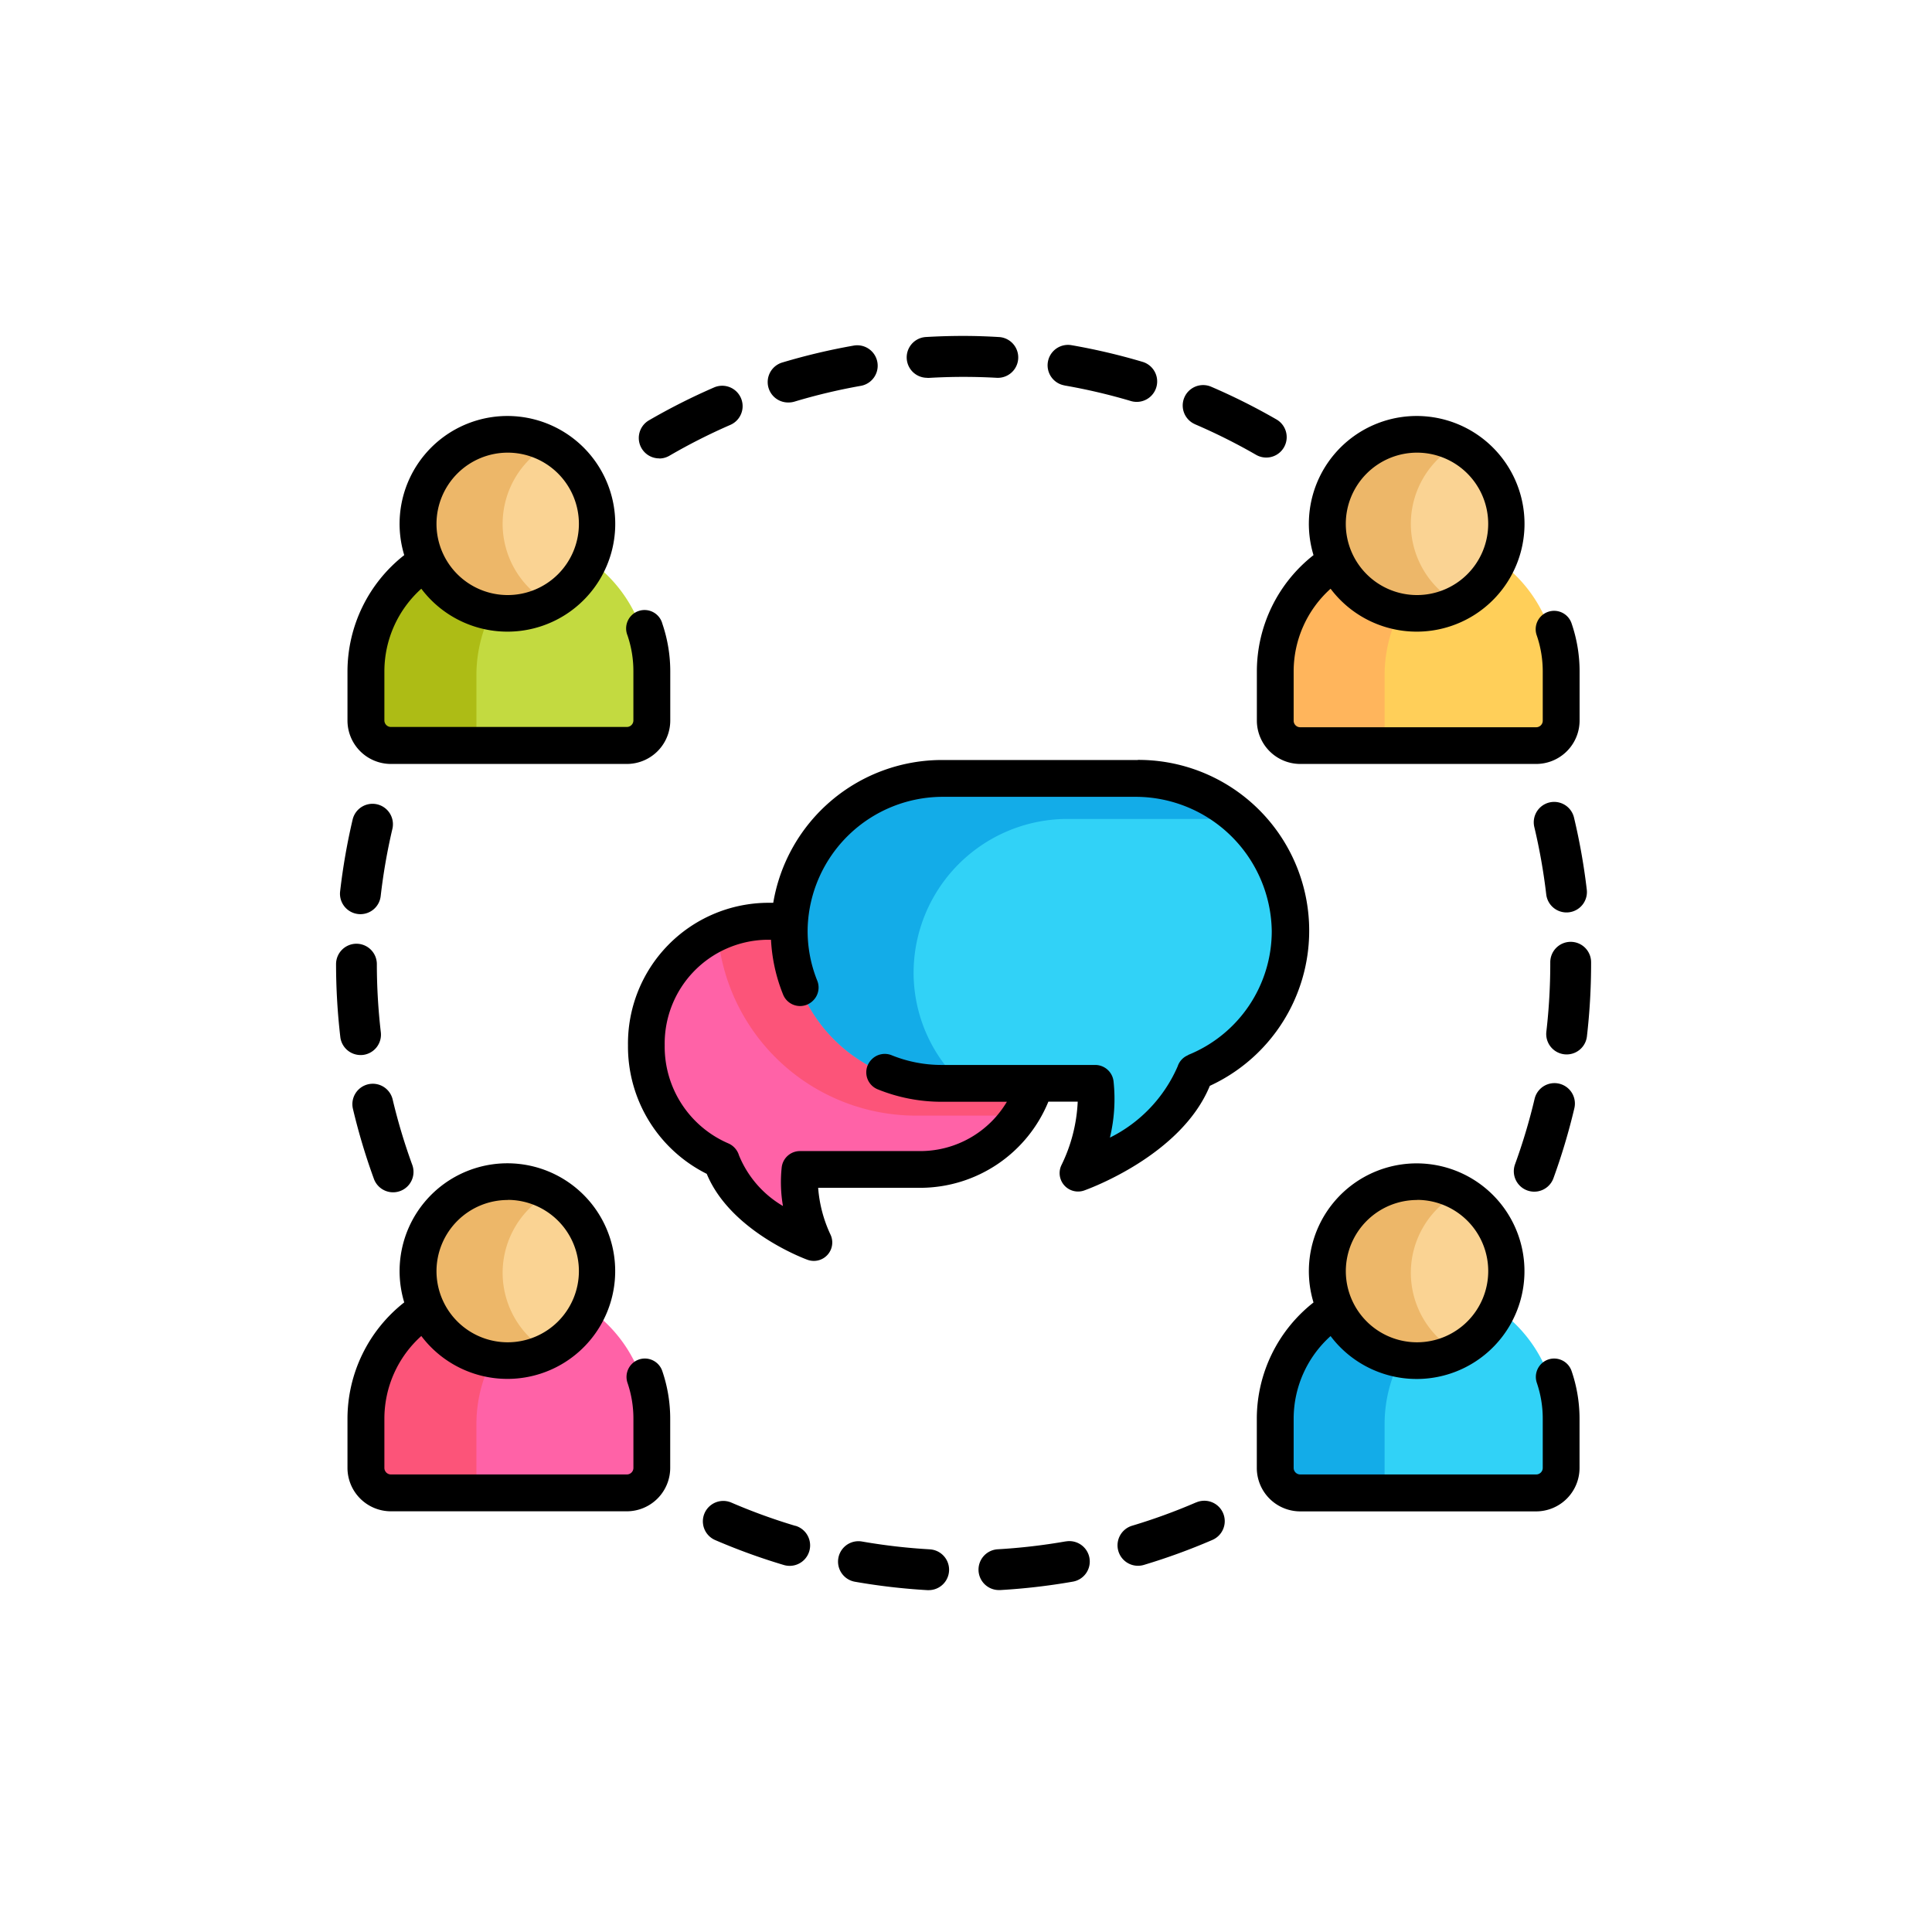 <svg xmlns="http://www.w3.org/2000/svg" width="69" height="69" viewBox="0 0 69 69">
  <g id="Grupo_57220" data-name="Grupo 57220" transform="translate(-1242 -2939)">
    <g id="grupo" transform="translate(1254 2950.797)">
      <path id="Trazado_101553" data-name="Trazado 101553" d="M22.66,88.94H14.007a.681.681,0,0,1-.681-.681v-1.91a5.008,5.008,0,0,1,5.008-5.008h0a5.008,5.008,0,0,1,5.008,5.008v1.91A.681.681,0,0,1,22.66,88.94Z" transform="translate(-12.159 -74.034)" fill="#c3da40"/>
      <path id="Trazado_101554" data-name="Trazado 101554" d="M130.649,249.283A4.293,4.293,0,0,1,128.8,247.1a4.461,4.461,0,0,1-2.687-4.139,4.412,4.412,0,0,1,4.335-4.475h5.517a4.477,4.477,0,0,1,0,8.95h-4.278a4.3,4.3,0,0,0,.044,1.143l.2,1.169a.187.187,0,0,1-.287.187Z" transform="translate(-115.069 -217.422)" fill="#ff62a7"/>
      <path id="Trazado_101555" data-name="Trazado 101555" d="M167.247,242.962a4.412,4.412,0,0,0-4.335-4.475h-5.517a4.193,4.193,0,0,0-1.749.382,7.113,7.113,0,0,0,7.128,6.6H166.5A4.551,4.551,0,0,0,167.247,242.962Z" transform="translate(-142.019 -217.422)" fill="#fc5479"/>
      <path id="Trazado_101556" data-name="Trazado 101556" d="M195.226,192.893a5.247,5.247,0,0,0,.12-1.735H189.99a5.489,5.489,0,1,1-.083-10.978h6.924A5.539,5.539,0,0,1,202.4,185.6a5.469,5.469,0,0,1-3.407,5.145,5.827,5.827,0,0,1-2.728,2.911l-1.028.593a.187.187,0,0,1-.275-.2Z" transform="translate(-168.272 -164.22)" fill="#31d2f7"/>
      <path id="Trazado_101557" data-name="Trazado 101557" d="M188.9,187.245a5.5,5.5,0,0,1,5.488-5.574h6.243a5.6,5.6,0,0,0-3.806-1.491h-6.924a5.489,5.489,0,1,0,.083,10.978h.677A5.425,5.425,0,0,1,188.9,187.245Z" transform="translate(-168.271 -164.22)" fill="#13ace8"/>
      <path id="Trazado_101558" data-name="Trazado 101558" d="M393.143,88.94H384.49a.681.681,0,0,1-.681-.681v-1.91a5.008,5.008,0,0,1,5.008-5.008h0a5.008,5.008,0,0,1,5.008,5.008v1.91A.681.681,0,0,1,393.143,88.94Z" transform="translate(-350.207 -74.034)" fill="#ffcf59"/>
      <path id="Trazado_101559" data-name="Trazado 101559" d="M22.66,394.468H14.007a.681.681,0,0,1-.681-.681v-1.91a5.008,5.008,0,0,1,5.008-5.008h0a5.008,5.008,0,0,1,5.008,5.008v1.91A.681.681,0,0,1,22.66,394.468Z" transform="translate(-12.159 -352.814)" fill="#ff62a7"/>
      <path id="Trazado_101560" data-name="Trazado 101560" d="M393.143,394.468H384.49a.681.681,0,0,1-.681-.681v-1.91a5.008,5.008,0,0,1,5.008-5.008h0a5.008,5.008,0,0,1,5.008,5.008v1.91A.681.681,0,0,1,393.143,394.468Z" transform="translate(-350.207 -352.814)" fill="#31d2f7"/>
      <path id="Trazado_101561" data-name="Trazado 101561" d="M17.173,88.259v-1.91a5.009,5.009,0,0,1,3.084-4.624,4.992,4.992,0,0,0-1.924-.384h0a5.008,5.008,0,0,0-5.008,5.008v1.91a.681.681,0,0,0,.681.681h3.848A.681.681,0,0,1,17.173,88.259Z" transform="translate(-12.158 -74.034)" fill="#adbc15"/>
      <path id="Trazado_101562" data-name="Trazado 101562" d="M387.655,88.259v-1.91a5.009,5.009,0,0,1,3.084-4.624,4.992,4.992,0,0,0-1.924-.384h0a5.008,5.008,0,0,0-5.008,5.008v1.91a.681.681,0,0,0,.681.681h3.848A.681.681,0,0,1,387.655,88.259Z" transform="translate(-350.205 -74.034)" fill="#ffb55c"/>
      <path id="Trazado_101563" data-name="Trazado 101563" d="M17.173,393.787v-1.91a5.009,5.009,0,0,1,3.084-4.624,4.993,4.993,0,0,0-1.924-.384h0a5.008,5.008,0,0,0-5.008,5.008v1.91a.681.681,0,0,0,.681.681h3.848A.681.681,0,0,1,17.173,393.787Z" transform="translate(-12.158 -352.814)" fill="#fc5479"/>
      <path id="Trazado_101564" data-name="Trazado 101564" d="M387.655,393.787v-1.91a5.009,5.009,0,0,1,3.084-4.624,4.994,4.994,0,0,0-1.924-.384h0a5.008,5.008,0,0,0-5.008,5.008v1.91a.681.681,0,0,0,.681.681h3.848A.681.681,0,0,1,387.655,393.787Z" transform="translate(-350.205 -352.814)" fill="#13ace8"/>
      <g id="Grupo_57155" data-name="Grupo 57155" transform="translate(2.886 3.667)">
        <path id="Trazado_101565" data-name="Trazado 101565" d="M36.209,46.261a3.245,3.245,0,1,1,3.245-3.245A3.249,3.249,0,0,1,36.209,46.261Z" transform="translate(-32.964 -39.771)" fill="#fad393"/>
        <path id="Trazado_101566" data-name="Trazado 101566" d="M406.691,46.261a3.245,3.245,0,1,1,3.245-3.245A3.249,3.249,0,0,1,406.691,46.261Z" transform="translate(-371.011 -39.771)" fill="#fad393"/>
        <path id="Trazado_101567" data-name="Trazado 101567" d="M36.209,351.79a3.245,3.245,0,1,1,3.245-3.245A3.249,3.249,0,0,1,36.209,351.79Z" transform="translate(-32.964 -318.551)" fill="#fad393"/>
        <path id="Trazado_101568" data-name="Trazado 101568" d="M406.691,351.79a3.245,3.245,0,1,1,3.245-3.245A3.249,3.249,0,0,1,406.691,351.79Z" transform="translate(-371.011 -318.551)" fill="#fad393"/>
      </g>
      <g id="Grupo_57156" data-name="Grupo 57156" transform="translate(2.886 3.667)">
        <path id="Trazado_101569" data-name="Trazado 101569" d="M36.028,43.016a3.248,3.248,0,0,1,1.713-2.86,3.245,3.245,0,1,0,0,5.719A3.247,3.247,0,0,1,36.028,43.016Z" transform="translate(-32.963 -39.771)" fill="#edb769"/>
        <path id="Trazado_101570" data-name="Trazado 101570" d="M406.511,43.016a3.248,3.248,0,0,1,1.713-2.86,3.245,3.245,0,1,0,0,5.719A3.247,3.247,0,0,1,406.511,43.016Z" transform="translate(-371.01 -39.771)" fill="#edb769"/>
        <path id="Trazado_101571" data-name="Trazado 101571" d="M36.028,348.545a3.248,3.248,0,0,1,1.713-2.86,3.245,3.245,0,1,0,0,5.719A3.248,3.248,0,0,1,36.028,348.545Z" transform="translate(-32.963 -318.551)" fill="#edb769"/>
        <path id="Trazado_101572" data-name="Trazado 101572" d="M406.511,348.545a3.248,3.248,0,0,1,1.713-2.86,3.245,3.245,0,1,0,0,5.719A3.248,3.248,0,0,1,406.511,348.545Z" transform="translate(-371.01 -318.551)" fill="#edb769"/>
      </g>
      <path id="Trazado_101573" data-name="Trazado 101573" d="M124.261,23.133a.727.727,0,0,0,.365-.1,20.948,20.948,0,0,1,2.173-1.1.729.729,0,0,0-.58-1.338,22.417,22.417,0,0,0-2.325,1.174.729.729,0,0,0,.367,1.36Z" transform="translate(-112.716 -18.555)"/>
      <path id="Trazado_101574" data-name="Trazado 101574" d="M290.884,5.3a20.9,20.9,0,0,1,2.371.556.729.729,0,0,0,.415-1.4,22.368,22.368,0,0,0-2.537-.595.729.729,0,0,0-.249,1.437Z" transform="translate(-264.865 -3.33)"/>
      <path id="Trazado_101575" data-name="Trazado 101575" d="M233.609,1.7h.044c.414-.024.834-.037,1.25-.037h0c.395,0,.794.011,1.185.033a.729.729,0,1,0,.081-1.456C235.752.215,235.326.2,234.9.2h0c-.444,0-.893.013-1.335.039a.729.729,0,0,0,.042,1.457Z" transform="translate(-212.492)"/>
      <path id="Trazado_101576" data-name="Trazado 101576" d="M489.162,190.273a.729.729,0,0,0-.54.878,20.994,20.994,0,0,1,.425,2.4.729.729,0,1,0,1.448-.17,22.409,22.409,0,0,0-.455-2.566A.729.729,0,0,0,489.162,190.273Z" transform="translate(-445.825 -173.411)"/>
      <path id="Trazado_101577" data-name="Trazado 101577" d="M480.516,307.874a.729.729,0,1,0,1.371.5,22.341,22.341,0,0,0,.747-2.5.729.729,0,1,0-1.42-.335A20.908,20.908,0,0,1,480.516,307.874Z" transform="translate(-438.407 -278.091)"/>
      <path id="Trazado_101578" data-name="Trazado 101578" d="M345.84,21.628a20.964,20.964,0,0,1,2.179,1.091.729.729,0,1,0,.728-1.264,22.4,22.4,0,0,0-2.331-1.168.729.729,0,1,0-.576,1.34Z" transform="translate(-315.159 -18.272)"/>
      <path id="Trazado_101579" data-name="Trazado 101579" d="M7.236,305.254a.729.729,0,0,0-.541.878,22.331,22.331,0,0,0,.749,2.5.729.729,0,0,0,1.37-.5,20.882,20.882,0,0,1-.7-2.333A.729.729,0,0,0,7.236,305.254Z" transform="translate(-6.09 -278.326)"/>
      <path id="Trazado_101580" data-name="Trazado 101580" d="M177,6.031a.728.728,0,0,0,.21-.031,20.9,20.9,0,0,1,2.369-.563A.729.729,0,1,0,179.321,4a22.353,22.353,0,0,0-2.536.6A.729.729,0,0,0,177,6.031Z" transform="translate(-160.834 -3.454)"/>
      <path id="Trazado_101581" data-name="Trazado 101581" d="M494.564,247.347a.729.729,0,0,0-.729.729v.046a21.28,21.28,0,0,1-.14,2.433.729.729,0,1,0,1.449.168,22.73,22.73,0,0,0,.149-2.6v-.046A.729.729,0,0,0,494.564,247.347Z" transform="translate(-450.468 -225.507)"/>
      <path id="Trazado_101582" data-name="Trazado 101582" d="M265.3,491.811a21.1,21.1,0,0,1-2.42.281.729.729,0,0,0,.042,1.457h.043a22.512,22.512,0,0,0,2.588-.3.729.729,0,1,0-.252-1.436Z" transform="translate(-239.242 -448.558)"/>
      <path id="Trazado_101583" data-name="Trazado 101583" d="M208.074,492.135a21.1,21.1,0,0,1-2.42-.279.729.729,0,1,0-.251,1.437,22.547,22.547,0,0,0,2.588.3h.042a.729.729,0,0,0,.041-1.457Z" transform="translate(-186.869 -448.599)"/>
      <path id="Trazado_101584" data-name="Trazado 101584" d="M153,476.3a20.843,20.843,0,0,1-2.29-.832.729.729,0,0,0-.577,1.339,22.333,22.333,0,0,0,2.451.89.729.729,0,1,0,.417-1.4Z" transform="translate(-136.59 -433.601)"/>
      <path id="Trazado_101585" data-name="Trazado 101585" d="M2.265,194.959a.728.728,0,0,0,.807-.641,20.96,20.96,0,0,1,.418-2.4.729.729,0,0,0-1.42-.333,22.444,22.444,0,0,0-.447,2.567A.729.729,0,0,0,2.265,194.959Z" transform="translate(-1.476 -174.112)"/>
      <path id="Trazado_101586" data-name="Trazado 101586" d="M321.627,475.37a20.9,20.9,0,0,1-2.288.834.729.729,0,1,0,.419,1.4,22.361,22.361,0,0,0,2.449-.893.729.729,0,0,0-.579-1.339Z" transform="translate(-290.906 -433.511)"/>
      <path id="Trazado_101587" data-name="Trazado 101587" d="M.961,252.106a.729.729,0,0,0,.64-.809,21.263,21.263,0,0,1-.142-2.433.729.729,0,0,0-.729-.729h0a.729.729,0,0,0-.728.73,22.731,22.731,0,0,0,.152,2.6.729.729,0,0,0,.723.645A.748.748,0,0,0,.961,252.106Z" transform="translate(0 -226.227)"/>
      <path id="Trazado_101588" data-name="Trazado 101588" d="M6.252,45.192h8.426a1.552,1.552,0,0,0,1.55-1.55V41.885a5.266,5.266,0,0,0-.282-1.7A.658.658,0,1,0,14.7,40.6a3.954,3.954,0,0,1,.211,1.28v1.757a.234.234,0,0,1-.234.234H6.252a.234.234,0,0,1-.234-.234V41.885a3.968,3.968,0,0,1,1.319-2.951,3.851,3.851,0,1,0-.61-1.2A5.284,5.284,0,0,0,4.7,41.885v1.757A1.552,1.552,0,0,0,6.252,45.192Zm4.17-11.118a2.543,2.543,0,1,1-2.543,2.543A2.546,2.546,0,0,1,10.421,34.074Z" transform="translate(-4.29 -29.705)"/>
      <path id="Trazado_101589" data-name="Trazado 101589" d="M375.652,41.886v1.757a1.552,1.552,0,0,0,1.55,1.55h8.426a1.552,1.552,0,0,0,1.55-1.55V41.886a5.265,5.265,0,0,0-.282-1.7.658.658,0,1,0-1.245.425,3.957,3.957,0,0,1,.211,1.28v1.757a.234.234,0,0,1-.234.234H377.2a.234.234,0,0,1-.234-.234V41.886a3.968,3.968,0,0,1,1.319-2.951,3.851,3.851,0,1,0-.61-1.2A5.283,5.283,0,0,0,375.652,41.886Zm5.719-7.811a2.543,2.543,0,1,1-2.543,2.543A2.546,2.546,0,0,1,381.371,34.075Z" transform="translate(-342.764 -29.706)"/>
      <path id="Trazado_101590" data-name="Trazado 101590" d="M386.061,344.639a.658.658,0,0,0-.41.835,3.956,3.956,0,0,1,.211,1.28v1.757a.234.234,0,0,1-.234.234H377.2a.234.234,0,0,1-.234-.234v-1.757a3.968,3.968,0,0,1,1.319-2.951,3.85,3.85,0,1,0-.61-1.2,5.284,5.284,0,0,0-2.025,4.154v1.757a1.552,1.552,0,0,0,1.55,1.55h8.426a1.552,1.552,0,0,0,1.55-1.55v-1.757a5.265,5.265,0,0,0-.282-1.7A.658.658,0,0,0,386.061,344.639Zm-4.689-5.7a2.543,2.543,0,1,1-2.543,2.544A2.546,2.546,0,0,1,381.371,338.943Z" transform="translate(-342.764 -307.883)"/>
      <path id="Trazado_101591" data-name="Trazado 101591" d="M15.111,344.639a.658.658,0,0,0-.41.835,3.953,3.953,0,0,1,.211,1.28v1.757a.234.234,0,0,1-.234.234H6.252a.234.234,0,0,1-.234-.234v-1.757A3.968,3.968,0,0,1,7.337,343.8a3.85,3.85,0,1,0-.61-1.2A5.284,5.284,0,0,0,4.7,346.754v1.757a1.552,1.552,0,0,0,1.55,1.55h8.426a1.552,1.552,0,0,0,1.55-1.55v-1.757a5.265,5.265,0,0,0-.282-1.7A.658.658,0,0,0,15.111,344.639Zm-4.689-5.7a2.543,2.543,0,1,1-2.543,2.544A2.546,2.546,0,0,1,10.421,338.943Z" transform="translate(-4.29 -307.883)"/>
      <path id="Trazado_101592" data-name="Trazado 101592" d="M137.306,173.165h-7a6.112,6.112,0,0,0-6.02,5.1h-.239a5.026,5.026,0,0,0-4.949,5.089,5.082,5.082,0,0,0,2.813,4.591c.845,2.046,3.48,3.027,3.6,3.07a.658.658,0,0,0,.824-.89,4.762,4.762,0,0,1-.445-1.681h3.677a4.954,4.954,0,0,0,4.545-3.077h1.048a5.718,5.718,0,0,1-.584,2.272.658.658,0,0,0,.815.9c.146-.052,3.467-1.249,4.487-3.737a6.1,6.1,0,0,0-2.566-11.641Zm1.8,10.54a.647.647,0,0,0-.376.4,5.113,5.113,0,0,1-2.42,2.546,5.909,5.909,0,0,0,.13-2.006.66.66,0,0,0-.654-.589H130.3a4.752,4.752,0,0,1-1.783-.346.654.654,0,0,0-.709.141l-.009.009a.653.653,0,0,0,.219,1.067,6.062,6.062,0,0,0,2.283.444h2.329a3.6,3.6,0,0,1-3.071,1.761h-4.318a.656.656,0,0,0-.653.581,4.964,4.964,0,0,0,.045,1.381,3.727,3.727,0,0,1-1.571-1.811.68.68,0,0,0-.378-.425,3.761,3.761,0,0,1-2.275-3.5,3.709,3.709,0,0,1,3.633-3.773h.164a6.052,6.052,0,0,0,.431,1.955.653.653,0,0,0,1.068.221l.01-.01a.653.653,0,0,0,.142-.706,4.758,4.758,0,0,1-.342-1.884,4.832,4.832,0,0,1,4.854-4.681h6.853a4.867,4.867,0,0,1,4.868,4.8A4.769,4.769,0,0,1,139.1,183.7Z" transform="translate(-108.67 -157.819)"/>
    </g>
    <rect id="Rectángulo_5307" data-name="Rectángulo 5307" width="69" height="69" transform="translate(1242 2939)" fill="none"/>
  </g>
</svg>
